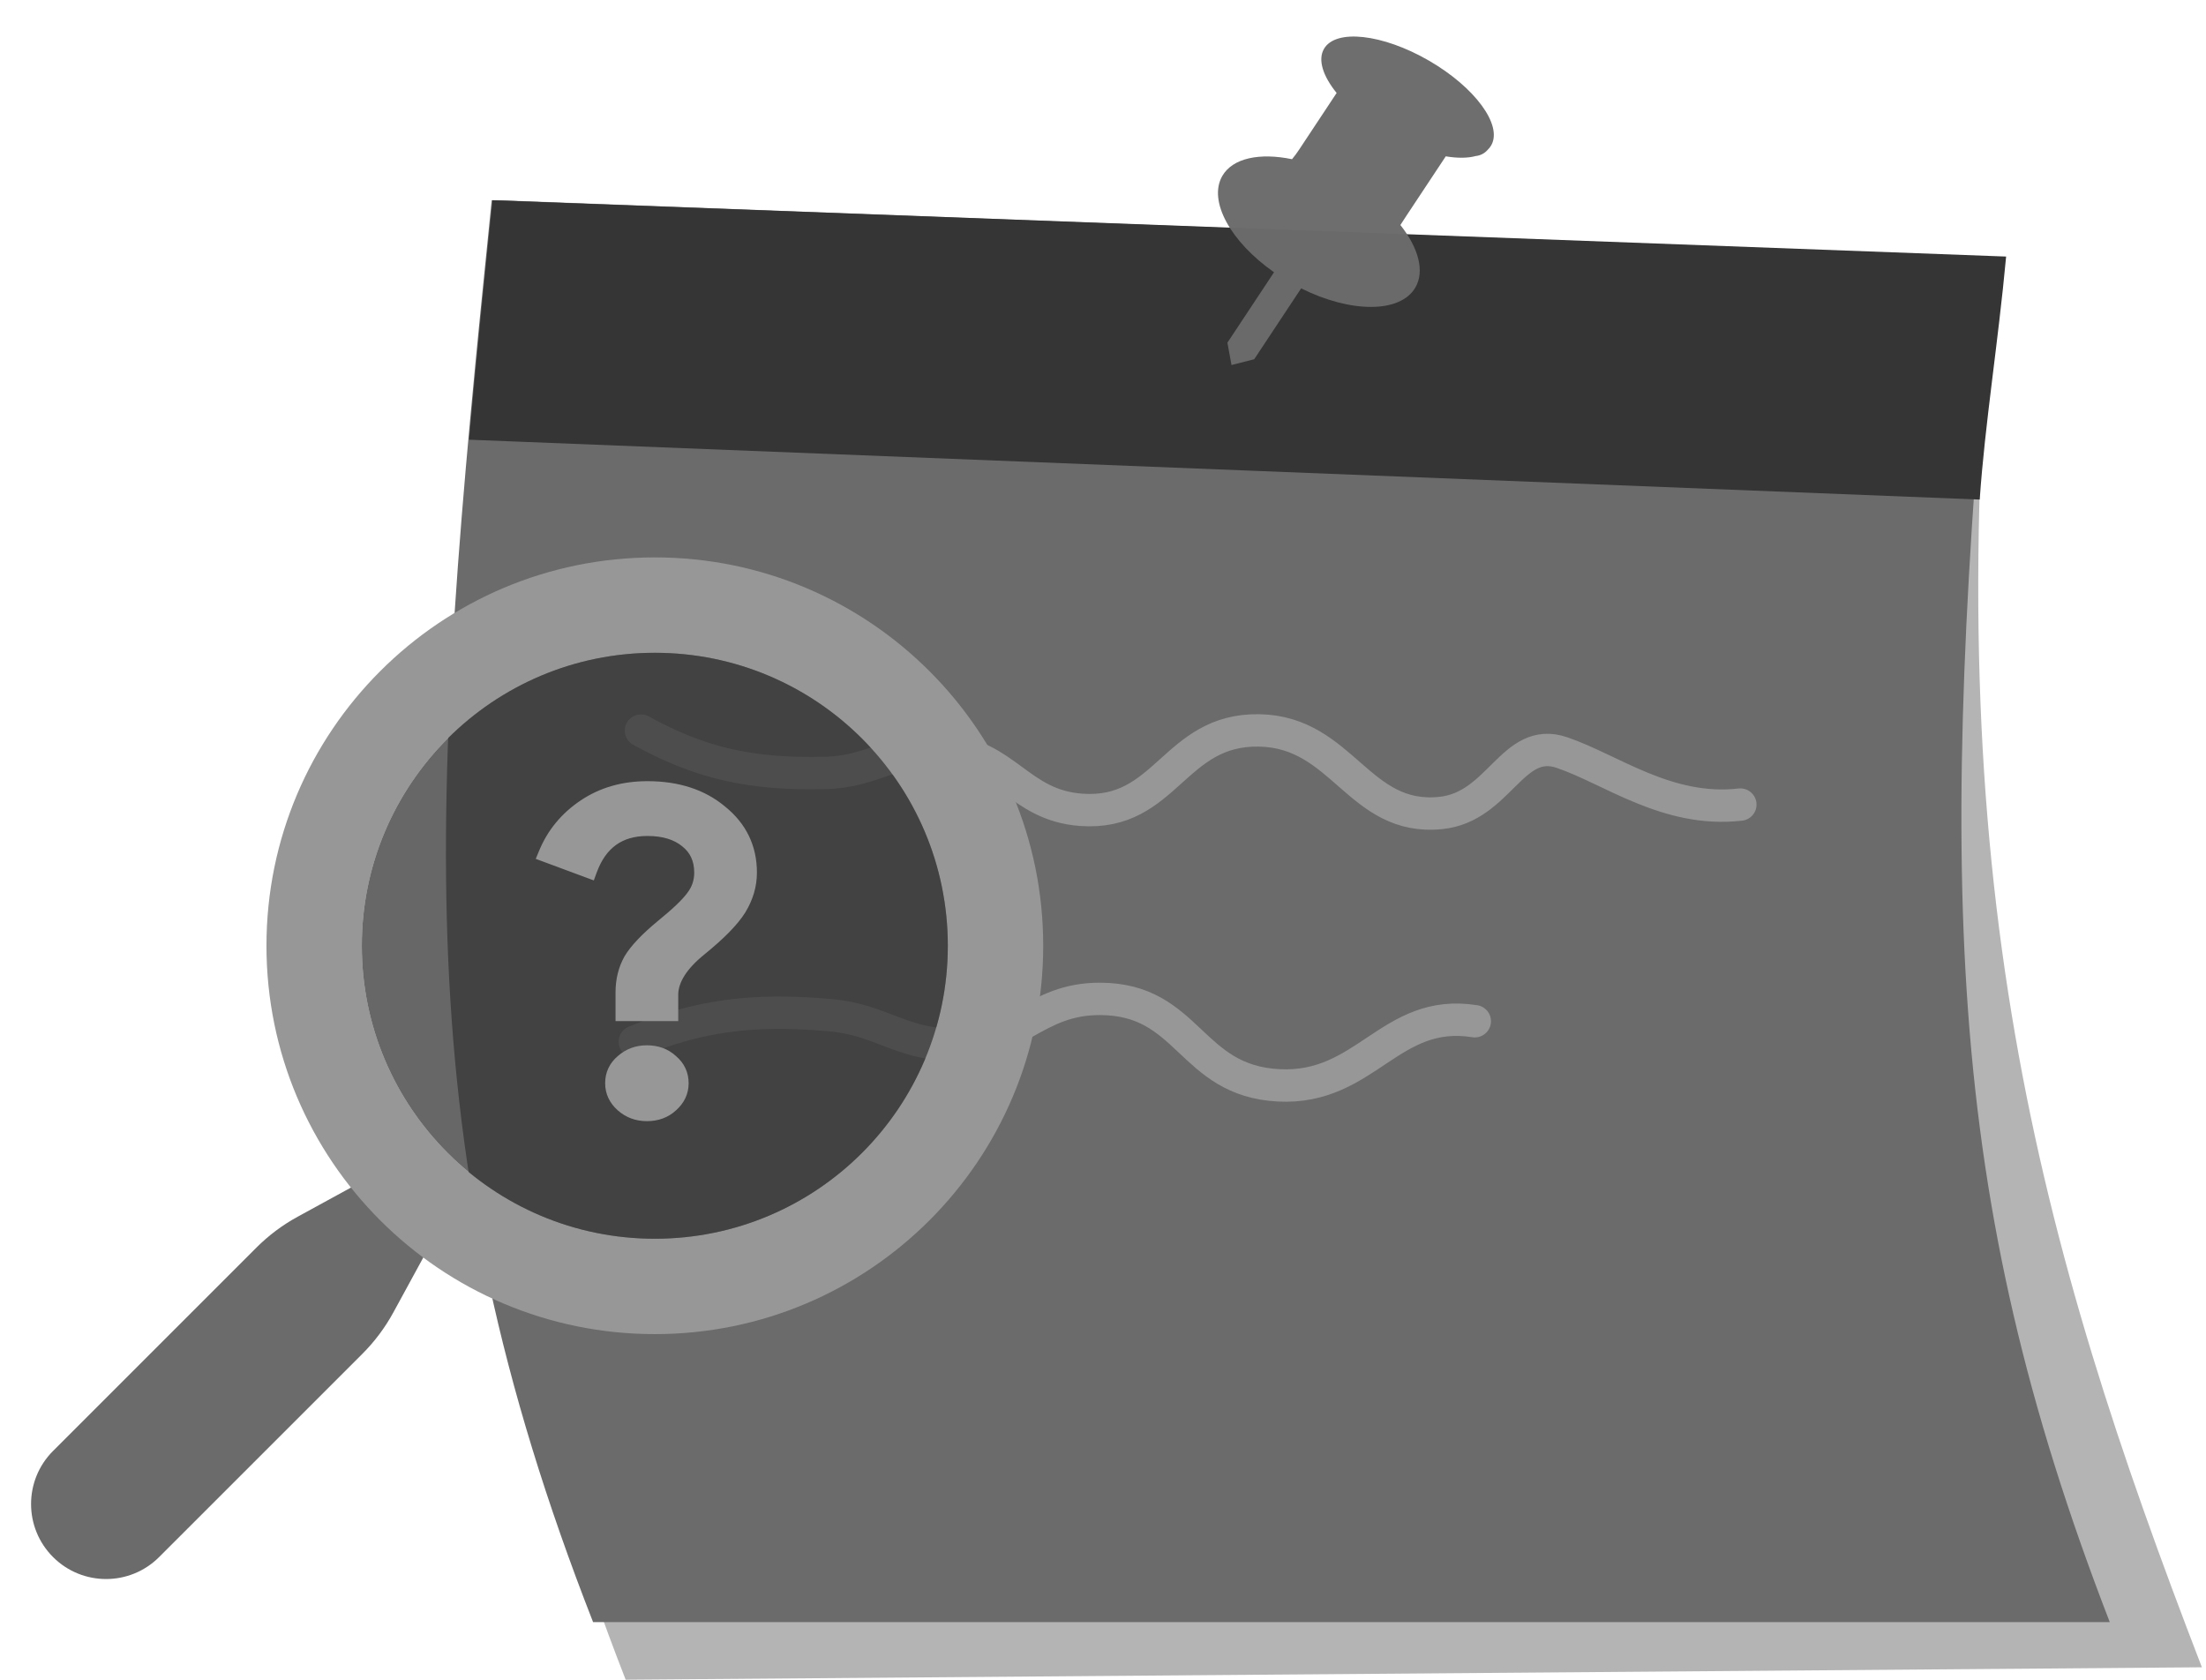 <svg width="109" height="83" viewBox="0 0 109 83" fill="none" xmlns="http://www.w3.org/2000/svg">
<path opacity="0.5" d="M98.533 12.694L24.727 9.893C21.648 40.004 21.654 59.302 30.915 83L108.797 82.386C100.647 61.267 95.746 43.312 98.533 12.694Z" fill="#6B6B6B"/>
<path d="M98.495 12.703L24.296 9.893C21.202 40.102 19.994 56.381 29.305 80.155H104.245C96.052 58.968 95.692 43.421 98.495 12.703Z" fill="#6B6B6B"/>
<path d="M85.991 39.757C82.382 40.171 79.608 38.008 77.165 37.183C74.721 36.358 74.09 39.881 71.184 40.173C67.12 40.583 66.361 36.166 62.217 36.092C57.987 36.015 57.642 40.324 53.419 40.016C50.33 39.79 49.713 37.28 46.622 37.075C44.219 36.916 43.18 38.134 40.782 38.194C37.086 38.285 34.602 37.714 31.671 36.101" stroke="#979797" stroke-width="1.6" stroke-linecap="round" stroke-linejoin="round"/>
<path d="M72.87 50.462C68.672 49.795 67.504 53.853 63.182 53.631C58.771 53.404 58.778 49.368 54.354 49.358C51.117 49.351 50.261 51.645 47.024 51.618C44.507 51.597 43.529 50.389 41.037 50.165C37.195 49.82 34.559 50.177 31.368 51.472" stroke="#979797" stroke-width="1.6" stroke-linecap="round" stroke-linejoin="round"/>
<path d="M17.781 58.441L21.114 61.774L19.438 64.848C19.029 65.6 18.513 66.289 17.908 66.895L7.863 76.939C6.415 78.387 4.068 78.387 2.621 76.939V76.939C1.173 75.492 1.173 73.145 2.621 71.697L12.67 61.648C13.272 61.046 13.958 60.532 14.706 60.123L17.781 58.441Z" fill="#6B6B6B"/>
<path fill-rule="evenodd" clip-rule="evenodd" d="M32.356 65.923C21.758 65.923 13.166 57.331 13.166 46.733C13.166 36.135 21.758 27.543 32.356 27.543C42.954 27.543 51.546 36.135 51.546 46.733C51.546 57.331 42.954 65.923 32.356 65.923ZM32.356 61.21C24.361 61.21 17.879 54.728 17.879 46.733C17.879 38.738 24.361 32.257 32.356 32.257C40.351 32.257 46.833 38.738 46.833 46.733C46.833 54.728 40.351 61.21 32.356 61.21Z" fill="#979797"/>
<path d="M99.124 12.677L24.335 9.893C23.899 14.089 23.51 18.014 23.173 21.727L97.819 24.685C98.076 20.942 98.728 16.958 99.124 12.677Z" fill="#353535"/>
<circle r="14.477" transform="matrix(-1 -2.18557e-08 -2.18557e-08 1 32.355 46.733)" fill="#353535" fill-opacity="0.75"/>
<path d="M33.112 50.257H33.312V50.057V49.127C33.328 48.463 33.754 47.754 34.681 47.004C35.631 46.234 36.296 45.559 36.656 44.981L36.657 44.979C37.017 44.387 37.2 43.766 37.2 43.119C37.2 41.859 36.7 40.82 35.709 40.017C34.737 39.2 33.491 38.8 31.988 38.8C30.779 38.8 29.712 39.106 28.795 39.723C27.883 40.337 27.222 41.141 26.815 42.133L26.736 42.324L26.93 42.396L29.033 43.177L29.222 43.247L29.291 43.058C29.533 42.392 29.879 41.909 30.32 41.59C30.761 41.273 31.312 41.108 31.988 41.108C32.787 41.108 33.397 41.302 33.841 41.669L33.841 41.669L33.843 41.671C34.28 42.02 34.502 42.495 34.502 43.119C34.502 43.538 34.377 43.907 34.127 44.233L34.127 44.233L34.124 44.238C33.88 44.576 33.385 45.053 32.62 45.674L32.62 45.674L32.618 45.675C31.863 46.301 31.328 46.861 31.034 47.352L31.034 47.352L31.031 47.357C30.752 47.853 30.614 48.415 30.614 49.038V50.057V50.257H30.814H33.112ZM31.963 55.2C32.479 55.2 32.921 55.041 33.272 54.714C33.635 54.391 33.826 53.992 33.826 53.526C33.826 53.048 33.637 52.647 33.27 52.335C32.919 52.01 32.478 51.852 31.963 51.852C31.461 51.852 31.023 52.012 30.659 52.334C30.29 52.645 30.101 53.047 30.101 53.526C30.101 53.992 30.292 54.392 30.657 54.716C31.021 55.039 31.461 55.2 31.963 55.2Z" fill="#979797" stroke="#979797" stroke-width="0.4"/>
<path d="M73.505 7.405C73.574 7.34 73.633 7.267 73.68 7.185C74.257 6.185 72.876 4.307 70.594 2.99C68.312 1.673 65.995 1.415 65.418 2.415C65.104 2.958 65.37 3.762 66.044 4.594L64.193 7.39C64.081 7.56 63.963 7.72 63.84 7.867C62.247 7.537 60.909 7.805 60.395 8.694C59.681 9.932 60.808 11.952 62.951 13.453L60.647 16.934L60.85 18.037L61.971 17.752L64.29 14.249C66.746 15.475 69.197 15.483 69.937 14.203C70.406 13.39 70.08 12.239 69.194 11.119C69.286 10.973 69.386 10.821 69.491 10.662L71.436 7.725C72.014 7.821 72.527 7.818 72.926 7.708C73.142 7.687 73.353 7.581 73.505 7.405Z" fill="#6B6B6B" fill-opacity="0.98"/>
</svg>
